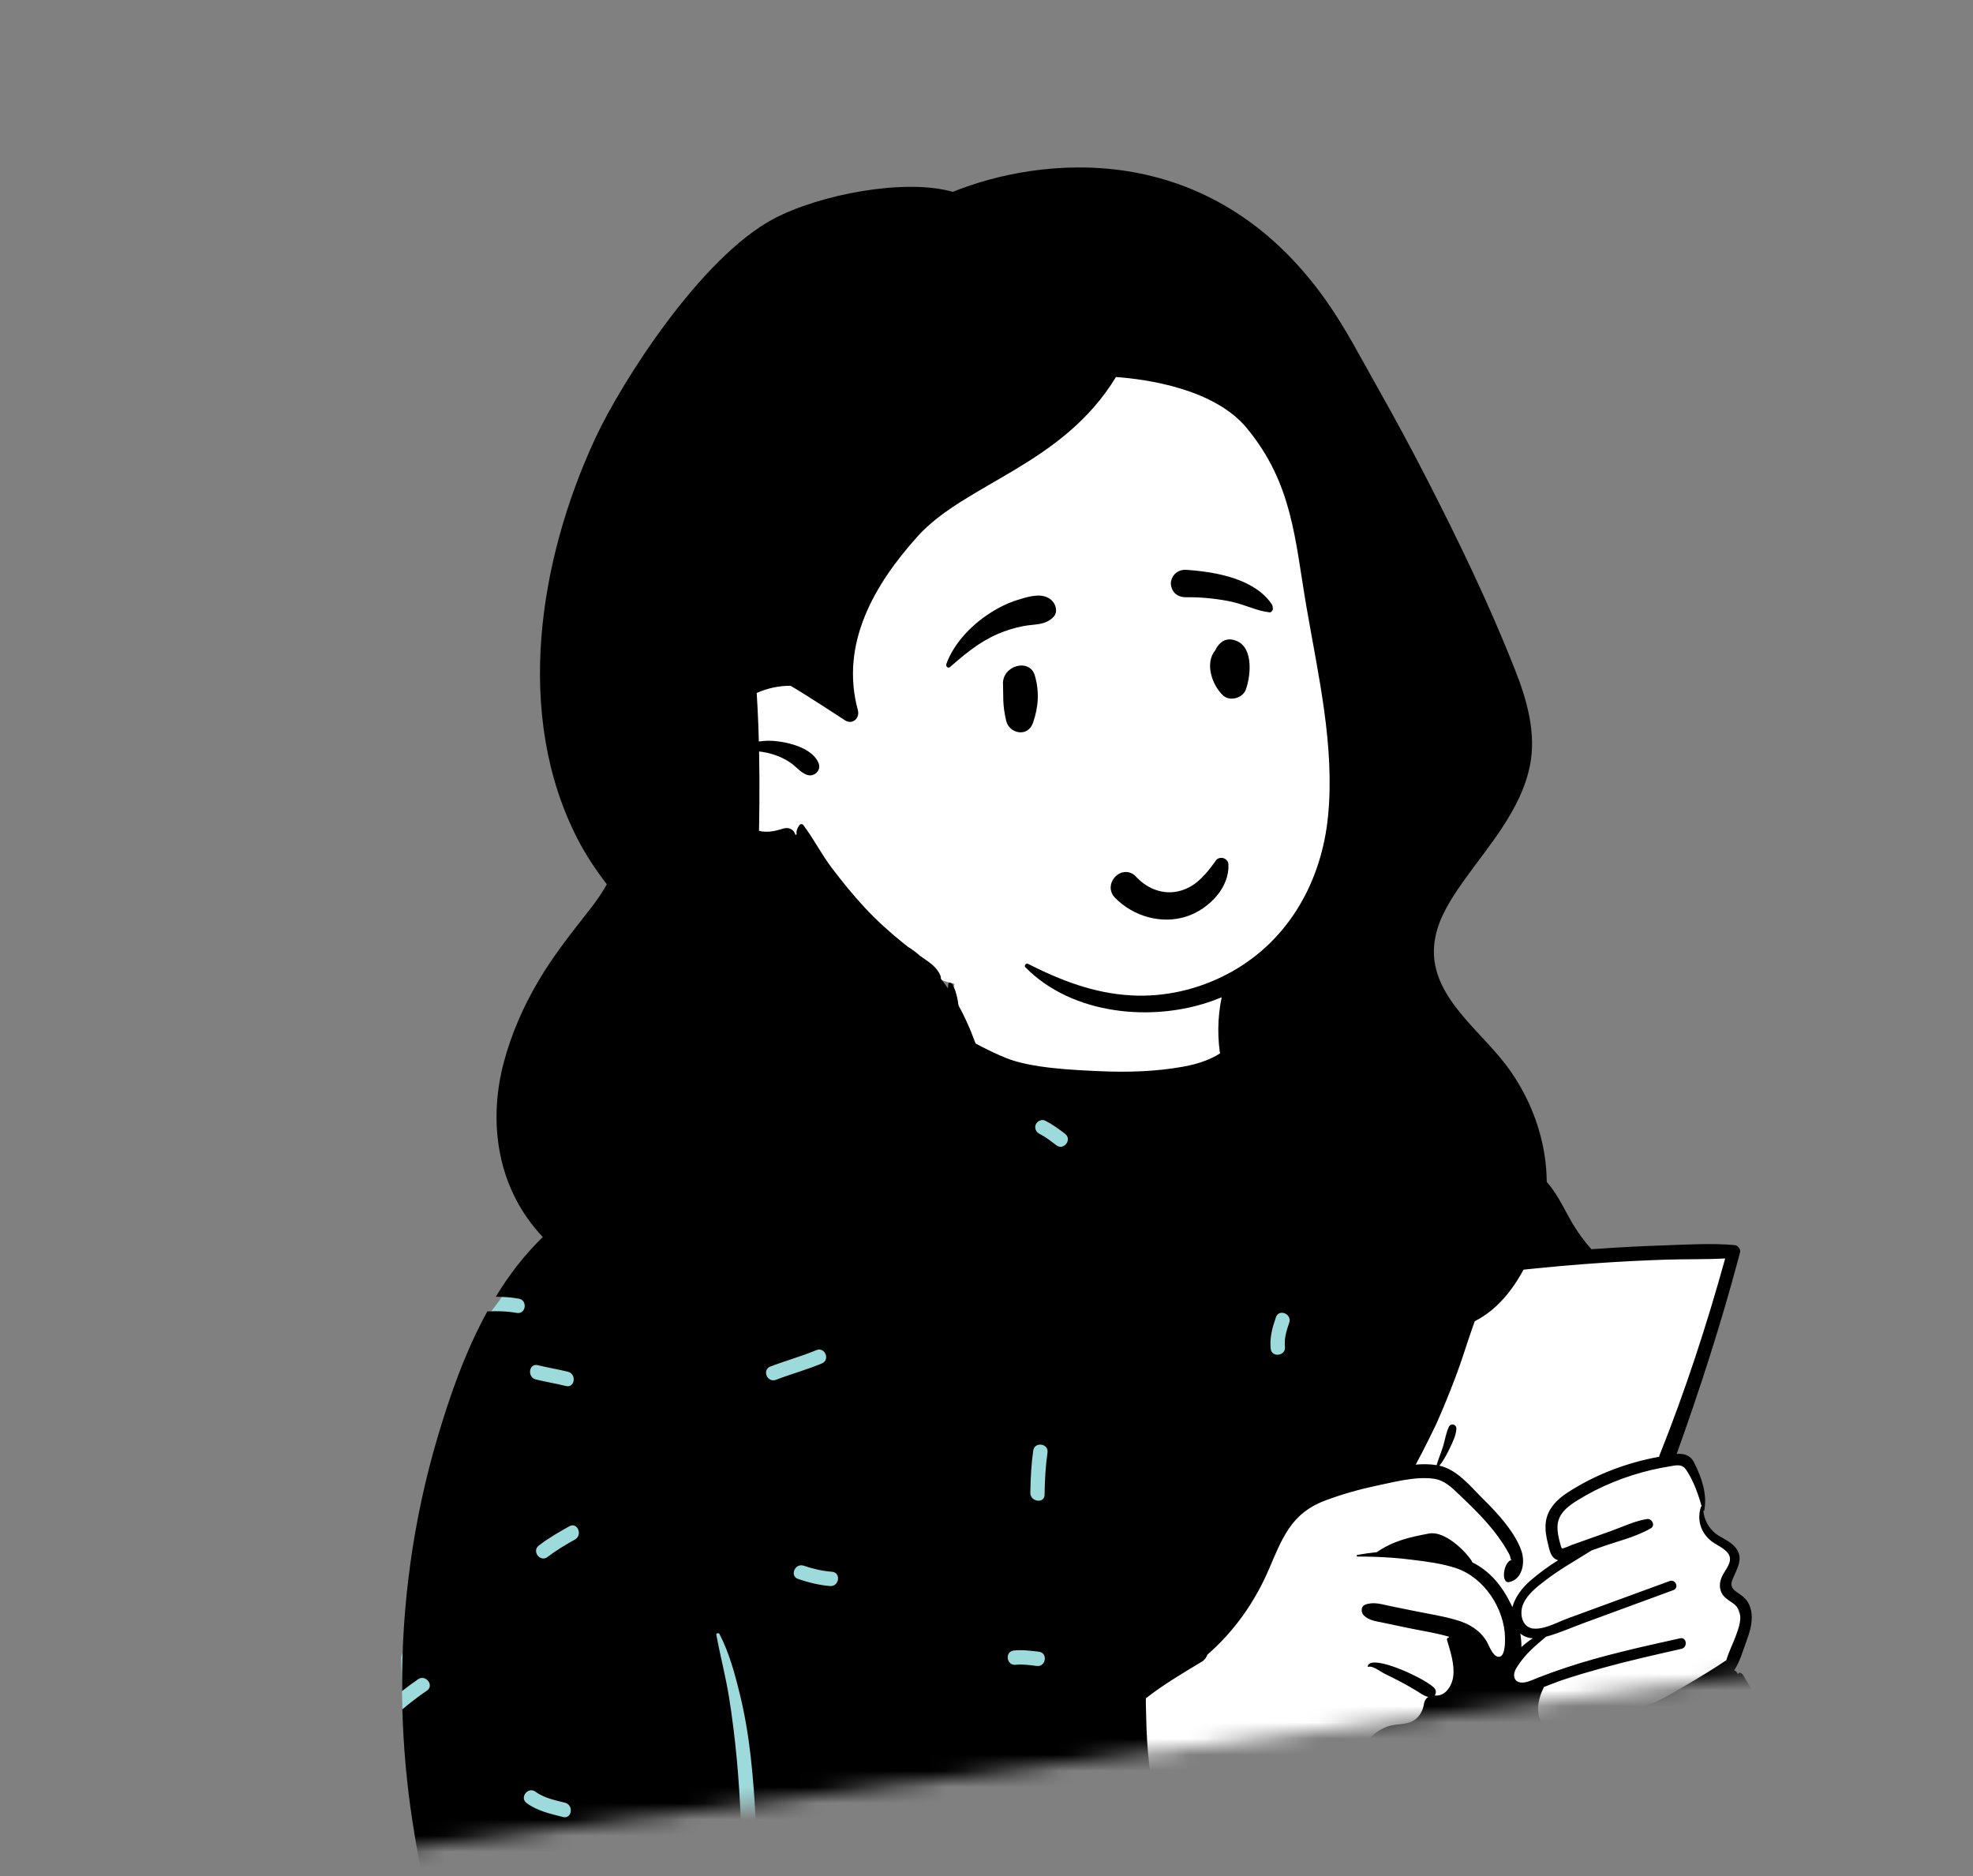 <svg width="122" height="116" viewBox="0 0 122 116" fill="none" xmlns="http://www.w3.org/2000/svg">
    <rect x="0" y="0" width="122" height="116" fill="#808080" stroke="none"/>
    <g id="Group 18">
        <g id="Mask group">
            <mask id="mask0_1_19" style="mask-type:alpha" maskUnits="userSpaceOnUse" x="0" y="0" width="122"
                height="116">
                <rect id="Rectangle 29" x="0.732" y="14.556" width="109" height="102"
                    transform="rotate(-7.354 0.732 14.556)" fill="#D9D9D9" />
            </mask>
            <g mask="url(#mask0_1_19)">
                <g id="Group 17">
                    <path id="&#226;&#156;&#139; Skin" fill-rule="evenodd" clip-rule="evenodd"
                        d="M96.655 77.122C95.211 73.516 94.123 72.048 92.246 70.972C90.492 69.966 88.027 69.249 84.526 68.944C80.9 68.782 80.562 66.952 79.291 64.105C78.916 63.249 77.601 63.178 77.129 63.891C77.04 63.817 76.948 63.75 76.855 63.691C76.875 63.257 76.1 62.119 76.068 61.711C75.737 57.443 74.075 55.494 70.511 55.149C69.736 55.074 64.61 55.633 63.902 55.93C60.808 57.231 58.012 60.455 58.934 63.786C58.096 65.232 57.214 66.162 55.715 66.787C53.334 67.406 58.974 101.528 65.828 121.522C68.768 130.101 109.953 109.538 107.434 105.377C107.606 104.532 106.988 103.708 107.108 102.843C107.194 102.218 107.583 101.913 107.718 101.287C107.907 100.406 107.437 99.318 106.99 98.502C106.797 98.091 107.129 97.58 107.181 97.129C107.43 95 106.273 95.334 105.245 94.066C105.257 94.06 105.351 93.047 105.351 93.052C105.39 92.333 104.948 91.475 104.588 90.925C104.344 90.554 103.9 90.359 103.497 90.457C103.728 89.004 104.099 87.772 104.486 86.352C105.171 83.847 105.793 81.239 106.94 78.904C107.409 77.948 106.834 77.198 105.882 77.26C102.802 77.46 99.725 77.411 96.655 77.122Z"
                        fill="white" />
                    <path id="&#240;&#159;&#145;&#149; Top" fill-rule="evenodd" clip-rule="evenodd"
                        d="M58.81 66.468L81.452 67.496L92.247 70.972L94.074 72.037L86.475 90.724L71.628 95.46L69.052 106.02L71.307 117.259L95.661 111.117L106.167 108.473L109.982 118.273L110.067 122.497L109.68 124.694L84.151 135.248C84.151 135.248 70.514 135.681 68.126 135.989C65.739 136.297 48.457 140.295 48.457 140.295L44.351 140.385C44.351 140.385 34.171 132.098 32.347 128.916C30.524 125.734 24.881 105.691 24.881 105.691L24.807 102.51L29.978 81.588C29.978 81.588 30.891 80.516 31.988 78.749C33.085 76.983 58.81 66.468 58.81 66.468Z"
                        fill="#9DDADB" />
                    <path id="&#240;&#159;&#150;&#141; Ink" fill-rule="evenodd" clip-rule="evenodd"
                        d="M102.594 90.075C100.606 90.435 98.665 91.169 96.966 92.264C96.271 92.713 95.666 93.31 95.578 94.174C95.534 94.615 95.615 95.054 95.724 95.48C95.806 95.802 95.87 96.219 96.183 96.405C96.237 96.436 96.292 96.458 96.349 96.472C95.72 96.859 95.131 97.303 94.614 97.749C94.142 98.157 93.679 98.751 93.517 99.374C93.488 99.309 93.46 99.249 93.433 99.192C92.872 98.044 92.119 97.141 91.048 96.607C90.883 96.214 89.456 94.614 88.349 94.824C87.136 95.053 86.165 95.27 85.133 95.974C84.729 96.017 84.328 96.074 83.933 96.143C83.865 96.154 83.88 96.247 83.946 96.246C84.274 96.245 84.602 96.249 84.931 96.26C85.713 96.284 86.496 96.341 87.268 96.438C88.195 96.554 89.152 96.667 90.042 96.964C91.768 97.541 93.039 99.469 93.063 101.285C93.067 101.583 93.068 102.485 92.649 102.446C92.294 102.413 92.065 101.713 91.91 101.462C91.497 100.797 90.857 100.411 90.12 100.189C89.255 99.927 88.348 99.791 87.463 99.612C86.961 99.509 86.46 99.406 85.958 99.305C85.444 99.2 84.946 99.028 84.437 99.213C84.129 99.326 84.142 99.708 84.347 99.901C84.66 100.196 85.075 100.242 85.482 100.327C86.019 100.44 86.555 100.552 87.091 100.665C87.921 100.838 88.782 100.964 89.599 101.202L89.582 101.26C89.516 101.25 89.451 101.323 89.473 101.399C89.681 102.098 89.949 102.902 89.862 103.641C89.794 104.226 89.377 104.918 88.709 104.835C88.799 104.729 88.816 104.564 88.728 104.425C88.401 103.911 84.767 102.183 84.572 103.024C84.566 103.054 84.599 103.071 84.623 103.064C84.871 102.978 85.354 103.357 85.576 103.469C85.897 103.63 86.221 103.785 86.538 103.952C86.886 104.134 87.228 104.327 87.562 104.53C87.825 104.689 88.031 104.863 88.317 104.924C88.182 105.011 88.085 105.152 88.057 105.321C87.988 105.76 87.796 106.149 87.406 106.389C86.998 106.639 86.493 106.58 86.042 106.686C85.428 106.829 84.923 107.195 84.524 107.677C83.686 108.689 83.411 110.318 82.133 110.91C81.37 111.264 80.466 111.22 79.646 111.21C78.73 111.199 77.841 111.212 76.952 111.461C76.101 111.7 75.32 112.106 74.574 112.575C73.876 113.014 73.105 113.508 72.512 114.105C72.323 113.705 72.132 113.308 71.973 112.895C71.598 111.917 71.333 110.905 71.167 109.872C71.01 108.888 70.937 107.889 70.895 106.894C70.873 106.398 70.876 105.9 70.855 105.404C70.85 105.279 70.855 105.143 70.855 105.009C71.941 104.163 73.109 103.471 74.284 102.763C74.287 102.762 74.29 102.759 74.294 102.758C74.33 102.735 74.365 102.713 74.402 102.692C74.4 102.69 74.399 102.688 74.397 102.686C74.528 102.58 74.612 102.451 74.655 102.314C76.297 100.891 77.588 99.072 78.462 97.031C78.829 96.176 79.174 95.293 79.697 94.518C80.255 93.691 80.974 93.149 81.904 92.796C82.992 92.382 84.128 92.071 85.266 91.831C85.887 91.701 86.579 91.533 87.264 91.448C87.741 91.389 88.213 91.37 88.657 91.433C89.314 91.525 89.747 91.96 90.208 92.396C90.649 92.815 91.088 93.235 91.507 93.677C91.903 94.096 92.283 94.533 92.623 94.998C92.828 95.277 93.021 95.566 93.191 95.868C93.251 95.975 93.327 96.096 93.37 96.209C93.412 96.323 93.378 96.455 93.51 96.438C92.965 96.516 92.778 97.925 93.317 97.823C94.074 97.68 94.34 96.715 94.085 95.922C93.632 94.508 91.965 92.945 91.632 92.611C90.896 91.873 90.108 90.889 89.05 90.638C89.035 90.634 89.019 90.631 89.004 90.628C89.262 90.312 89.45 89.949 89.629 89.582C89.812 89.203 90.033 88.769 90.055 88.345C90.068 88.075 89.721 87.968 89.595 88.218C89.412 88.584 89.358 89.024 89.237 89.416C89.113 89.813 88.949 90.194 88.832 90.594C88.418 90.523 87.981 90.523 87.54 90.56C87.996 89.741 88.755 88.175 88.844 87.975C89.257 87.049 89.64 86.1 90.001 85.152C90.392 84.126 90.703 83.069 91.07 82.034C91.278 81.448 91.488 80.856 91.729 80.282C91.812 80.085 91.904 79.887 92.012 79.703C92.034 79.667 92.062 79.635 92.088 79.6C92.12 79.577 92.152 79.552 92.171 79.538C92.336 79.412 92.368 79.166 92.475 78.998C92.644 78.729 92.876 78.669 93.178 78.627C93.822 78.537 94.472 78.479 95.118 78.414C96.067 78.318 97.016 78.234 97.968 78.162C98.255 78.14 98.542 78.119 98.83 78.1C100.215 78.004 101.602 77.934 102.988 77.888C104.215 77.848 105.451 77.88 106.676 77.814C105.537 81.927 104.21 85.993 102.626 89.956C102.61 89.996 102.599 90.036 102.594 90.075ZM94.78 101.302C94.531 101.458 94.293 101.642 94.076 101.845C94.081 101.572 94.054 101.288 94.007 101.006C94.232 101.192 94.5 101.281 94.78 101.302ZM105.22 93.132C105.202 93.136 105.185 93.148 105.179 93.168C104.91 93.972 105.172 94.796 105.847 95.311C106.201 95.58 106.929 95.841 106.972 96.351C107.006 96.764 106.604 97.166 106.457 97.53C106.32 97.868 106.298 98.223 106.485 98.547C106.723 98.962 107.255 99.07 107.485 99.478C107.776 99.996 107.502 100.701 107.312 101.209C107.135 101.68 106.889 102.159 106.749 102.651C105.493 103.521 102.604 105.18 102.245 105.298C101.808 105.443 101.37 105.584 100.93 105.719C100.085 105.981 99.237 106.231 98.384 106.466C97.898 106.599 97.412 106.732 96.923 106.85C96.496 106.952 96.017 107.078 95.626 106.797C94.838 106.23 95.09 105.077 95.449 104.355C95.456 104.341 95.454 104.329 95.45 104.318C95.856 104.166 96.26 103.997 96.666 103.862C97.449 103.604 98.24 103.37 99.034 103.15C100.665 102.698 102.318 102.325 103.969 101.952C104.377 101.859 104.298 101.207 103.885 101.3C101.512 101.829 99.127 102.349 96.818 103.117C96.239 103.308 95.667 103.515 95.1 103.737C94.832 103.841 94.549 103.987 94.259 104.027C94.241 104.03 94.223 104.032 94.206 104.033C93.635 104.089 93.489 103.613 93.749 103.168C93.782 103.113 93.815 103.058 93.85 103.005C94.317 102.276 94.947 101.748 95.597 101.202C96.377 100.992 97.137 100.649 97.891 100.372C99.753 99.687 101.615 99.003 103.478 98.319C103.843 98.184 103.608 97.627 103.243 97.76C101.829 98.279 100.414 98.796 99 99.314L96.93 100.073C96.517 100.224 96.01 100.486 95.517 100.62C95.275 100.686 95.036 100.721 94.813 100.699C94.093 100.623 93.945 99.755 94.18 99.197C94.442 98.571 95.033 98.124 95.556 97.721C96.464 97.022 97.454 96.475 98.413 95.869C98.589 95.806 98.765 95.743 98.941 95.68C99.964 95.312 101.152 95.043 102.088 94.491C102.369 94.327 102.146 93.88 101.853 93.924C101.086 94.04 100.317 94.418 99.586 94.677C98.796 94.958 98.004 95.239 97.213 95.519C97.134 95.547 96.67 95.764 96.593 95.74C96.544 95.724 96.507 95.565 96.478 95.46C96.383 95.118 96.299 94.757 96.308 94.4C96.326 93.6 96.933 93.147 97.556 92.76C98.944 91.9 100.507 91.272 102.094 90.896C102.46 90.81 102.828 90.738 103.199 90.677C103.636 90.607 103.987 90.484 104.264 90.886C104.701 91.521 105.005 92.371 105.22 93.132ZM106.354 118.044C105.889 116.975 105.824 115.777 105.457 114.672C105.268 114.102 105.038 113.542 104.795 112.993C104.599 112.55 104.308 112.089 104.22 111.611C104.214 111.579 104.25 111.556 104.278 111.567C104.765 111.768 105.185 112.284 105.5 112.691C105.878 113.178 106.185 113.7 106.451 114.255C106.98 115.362 107.472 116.716 107.132 117.944C107.031 118.31 106.528 118.445 106.354 118.044ZM94.901 128.074C94.38 127.802 93.971 127.38 93.511 127.02C93.06 126.666 93.603 125.961 94.055 126.315C94.447 126.622 94.804 127.022 95.249 127.254C95.463 127.366 95.585 127.601 95.485 127.838C95.397 128.046 95.115 128.185 94.901 128.074ZM90.574 115.579C91.4 115.088 92.206 114.565 93.085 114.175C93.611 113.942 93.953 114.764 93.43 114.996C92.62 115.356 91.878 115.832 91.118 116.283C90.63 116.573 90.083 115.871 90.574 115.579ZM81.311 116.505C81.029 116.005 81.854 115.668 82.132 116.16C82.451 116.727 82.805 117.275 83.124 117.842C83.406 118.341 82.581 118.679 82.303 118.186C81.983 117.619 81.63 117.072 81.311 116.505ZM73.56 128.212C73.442 128.42 73.218 128.553 72.976 128.448C72.774 128.36 72.621 128.075 72.74 127.865C73.088 127.249 73.443 126.64 73.872 126.077C74.219 125.62 74.924 126.164 74.577 126.62C74.194 127.124 73.871 127.662 73.56 128.212ZM64.631 69.293C65.072 69.517 65.471 69.808 65.862 70.109C66.316 70.459 65.772 71.164 65.318 70.814C64.988 70.56 64.656 70.302 64.284 70.113C64.069 70.003 63.948 69.764 64.048 69.529C64.137 69.319 64.417 69.184 64.631 69.293ZM79.719 81.79C79.549 82.278 79.4 82.755 79.455 83.278C79.514 83.848 78.631 83.962 78.572 83.392C78.501 82.707 78.676 82.083 78.899 81.443C79.087 80.901 79.906 81.25 79.719 81.79ZM83.109 69.752C83.542 69.374 84.083 70.082 83.653 70.457C83.304 70.76 82.955 71.064 82.607 71.367C82.173 71.745 81.633 71.037 82.063 70.662C82.411 70.359 82.76 70.055 83.109 69.752ZM64.591 92.424C64.583 92.996 63.701 92.866 63.71 92.3C63.723 91.425 63.765 90.558 63.89 89.691C63.972 89.124 64.854 89.248 64.772 89.816C64.647 90.683 64.605 91.55 64.591 92.424ZM62.801 102.938C62.231 102.999 62.117 102.116 62.687 102.055C63.203 101.999 63.726 102.069 64.238 102.129C64.808 102.196 64.682 103.077 64.113 103.011C63.68 102.96 63.237 102.891 62.801 102.938ZM64.288 123.458C64.105 123.578 63.916 123.689 63.73 123.805C63.358 124.037 62.986 124.269 62.615 124.501C61.841 124.985 61.068 125.47 60.295 125.956C58.749 126.929 57.187 127.878 55.636 128.843C54.054 129.828 52.478 130.822 50.904 131.821C50.163 132.291 49.414 132.748 48.667 133.209C48.028 133.603 47.259 134.248 46.521 134.394C46.483 134.402 46.464 134.355 46.483 134.327C46.723 133.971 47.147 133.727 47.49 133.471C47.84 133.21 48.199 132.961 48.556 132.708C49.3 132.182 50.045 131.66 50.799 131.147C52.306 130.123 53.817 129.105 55.328 128.087C56.869 127.049 58.408 126.006 59.968 124.996C60.702 124.52 61.437 124.045 62.173 123.572C62.572 123.315 62.971 123.059 63.37 122.803C63.542 122.692 63.712 122.575 63.889 122.473C64.125 122.338 64.317 122.335 64.566 122.238C64.972 122.08 65.223 122.59 64.931 122.864C64.69 123.089 64.572 123.271 64.288 123.458ZM59.562 133.272C59.443 133.063 59.599 132.771 59.801 132.689C60.043 132.591 60.263 132.717 60.383 132.927C60.702 133.485 61.116 133.981 61.619 134.38C62.068 134.736 61.525 135.441 61.075 135.084C60.445 134.584 59.959 133.967 59.562 133.272ZM53.397 119.659C52.943 119.309 53.486 118.604 53.941 118.954L55.233 119.951C55.687 120.301 55.143 121.006 54.689 120.656L53.397 119.659ZM41.417 119.309C40.625 119.657 39.695 120.002 39.224 120.776C39.201 120.814 39.15 120.776 39.162 120.74C39.688 119.159 41.679 118.371 43.038 117.665C43.998 117.166 44.994 116.727 46.002 116.319C45.744 115.142 45.867 113.829 45.814 112.632C45.757 111.354 45.681 110.074 45.562 108.8C45.44 107.5 45.283 106.196 45.073 104.907C44.864 103.623 44.533 102.371 44.294 101.095C44.27 100.972 44.443 100.944 44.493 101.041C45.08 102.178 45.436 103.476 45.739 104.715C46.052 105.992 46.267 107.277 46.416 108.583C46.57 109.925 46.665 111.272 46.73 112.621C46.761 113.261 46.784 113.9 46.81 114.54C46.83 115.028 46.872 115.51 46.834 115.99C47.443 115.754 48.055 115.527 48.666 115.303C50.612 114.592 52.571 113.913 54.505 113.166C55.454 112.799 56.382 112.387 57.325 112.006C58.213 111.647 59.145 111.23 60.074 111.001C60.406 110.919 60.508 111.374 60.305 111.559C59.608 112.196 58.638 112.702 57.792 113.118C56.942 113.535 56.047 113.872 55.165 114.213C53.325 114.925 51.457 115.555 49.594 116.2C47.733 116.844 45.869 117.486 44.042 118.22C43.162 118.574 42.285 118.928 41.417 119.309ZM33.86 96.271C33.406 96.623 32.864 95.917 33.316 95.566C33.909 95.107 34.555 94.736 35.208 94.372C35.709 94.092 36.047 94.917 35.553 95.193C34.966 95.52 34.393 95.859 33.86 96.271ZM36.314 129.302C35.858 129.652 35.315 128.946 35.77 128.597C36.409 128.108 37.13 127.744 37.8 127.301C38.277 126.986 38.822 127.691 38.344 128.006C37.674 128.449 36.953 128.813 36.314 129.302ZM33.11 110.786C33.645 111.177 34.309 111.308 34.939 111.468C35.489 111.608 35.37 112.491 34.814 112.35C34.029 112.15 33.233 111.978 32.566 111.491C32.103 111.152 32.648 110.448 33.11 110.786ZM35.119 84.819C35.669 84.957 35.55 85.84 34.994 85.7C34.377 85.546 33.749 85.449 33.132 85.294C32.582 85.156 32.701 84.273 33.257 84.413C33.873 84.567 34.502 84.664 35.119 84.819ZM43.123 73.574C43.668 73.409 44.014 74.229 43.468 74.395C42.789 74.602 42.124 74.827 41.499 75.166C40.995 75.44 40.656 74.616 41.154 74.345C41.779 74.006 42.445 73.781 43.123 73.574ZM49.352 97.632C48.809 97.447 49.159 96.628 49.7 96.812C50.269 97.007 50.85 97.138 51.45 97.187C52.022 97.234 51.895 98.116 51.325 98.069C50.65 98.014 49.993 97.851 49.352 97.632ZM50.477 83.483C51.007 83.261 51.349 84.083 50.822 84.304C49.893 84.692 48.919 84.957 47.979 85.317C47.444 85.522 47.1 84.701 47.635 84.496C48.574 84.136 49.548 83.871 50.477 83.483ZM62.232 77.571C62.804 77.603 62.676 78.484 62.107 78.453C61.502 78.42 60.902 78.496 60.303 78.573C59.734 78.646 59.621 77.763 60.189 77.69C60.87 77.602 61.544 77.534 62.232 77.571ZM102.984 77.001C101.523 77.049 100.064 77.125 98.607 77.229C98.539 77.234 98.472 77.239 98.404 77.244C98.395 77.229 98.383 77.216 98.371 77.202C97.809 76.57 97.372 75.922 96.97 75.177C96.585 74.468 96.207 73.735 95.677 73.119C95.072 72.417 94.311 71.905 93.495 71.482C93.08 71.846 92.705 72.258 92.368 72.687C92.014 73.138 91.309 72.594 91.663 72.143C91.963 71.762 92.288 71.403 92.638 71.073C92.157 70.859 91.669 70.663 91.192 70.466C89.403 69.731 87.585 69.073 85.741 68.494C84.884 68.224 84.022 67.998 83.154 67.767C82.687 67.644 82.219 67.468 81.748 67.315C81.74 66.998 81.601 66.659 81.334 66.483C81.136 66.355 80.991 66.317 80.765 66.237C80.716 66.226 80.686 66.22 80.672 66.216C80.682 66.217 80.712 66.222 80.761 66.232C80.881 66.269 80.887 66.252 80.782 66.183C80.753 66.005 80.353 65.673 80.248 65.499C79.886 64.903 79.713 64.245 79.225 63.723C78.552 63.003 77.555 62.826 76.697 63.211C76.481 62.268 76.328 61.275 75.858 60.469C75.845 60.447 75.812 60.441 75.801 60.469C75.508 61.156 75.568 61.872 75.635 62.613C75.696 63.309 75.814 64.013 75.993 64.688C75.942 64.74 75.888 64.79 75.833 64.838C75.573 65.062 75.284 65.247 74.976 65.395C74.389 65.678 73.757 65.849 73.117 65.963C71.466 66.257 69.733 66.31 68.063 66.236C66.374 66.161 63.785 66.055 62.208 65.418C61.168 64.999 60.187 64.449 59.196 63.921C59.389 62.819 59.325 61.669 58.879 60.817C58.825 60.715 58.655 60.717 58.639 60.848C58.542 61.729 58.592 62.596 58.425 63.475C58.422 63.488 58.42 63.502 58.417 63.515C58.323 63.467 58.23 63.421 58.136 63.375C57.921 63.269 57.663 63.402 57.568 63.605C56.05 66.854 53.053 67.416 49.953 68.361C46.56 69.396 43.156 70.48 39.969 72.059C36.921 73.57 34.08 75.564 31.973 78.266C31.497 78.877 31.06 79.52 30.655 80.184C31.129 80.183 31.604 80.215 32.08 80.299C32.643 80.399 32.52 81.281 31.955 81.181C31.344 81.072 30.738 81.058 30.132 81.09C28.781 83.546 27.83 86.256 27.047 88.904C25.545 93.981 24.824 99.274 24.861 104.564C25.183 104.31 25.512 104.065 25.853 103.832C26.325 103.51 26.87 104.214 26.397 104.537C25.871 104.896 25.366 105.282 24.88 105.692C24.943 108.001 25.15 110.307 25.5 112.591C26.334 118.035 27.796 123.56 30.136 128.555C31.284 131.007 32.695 133.403 34.589 135.356C35.446 136.24 36.39 137.016 37.462 137.626C37.982 137.922 38.524 138.177 39.088 138.378C39.814 138.639 40.716 138.639 41.367 139.056C41.581 139.194 41.757 139.389 41.901 139.616C41.895 140.083 41.947 140.545 42.132 140.987C42.19 141.126 42.313 141.229 42.454 141.268C42.462 141.307 42.467 141.346 42.471 141.383C42.474 141.401 42.501 141.402 42.502 141.384C42.503 141.349 42.504 141.314 42.505 141.278C42.55 141.287 42.596 141.288 42.642 141.282C44.319 141.072 45.993 140.814 47.664 140.541C47.483 140.16 47.291 139.784 47.105 139.403C46.852 138.887 47.675 138.547 47.926 139.059C48.144 139.503 48.369 139.943 48.576 140.39C50.366 140.091 52.153 139.779 53.941 139.488C57.742 138.868 61.552 138.334 65.361 137.761C71.274 136.87 77.214 135.841 83.186 135.327C83.335 134.864 83.51 134.409 83.672 133.95C83.864 133.41 84.683 133.759 84.492 134.298C84.379 134.616 84.26 134.931 84.15 135.249C85.36 135.156 86.573 135.083 87.786 135.041C89.857 134.969 91.928 135.049 93.999 134.997C96.105 134.945 98.133 134.644 100.15 134.035C100.513 133.925 100.702 133.673 100.757 133.383C100.76 133.381 100.762 133.379 100.764 133.375C100.854 133.238 100.94 133.123 101.031 133.02C101.143 132.925 101.267 132.84 101.415 132.76C101.691 132.613 101.985 132.506 102.286 132.421C102.617 132.327 102.958 132.278 103.291 132.193C103.571 132.12 103.842 132.03 104.111 131.928C104.596 131.744 105.051 131.527 105.496 131.26C105.885 131.027 106.223 130.721 106.538 130.394C107.196 129.769 107.737 129.011 108.196 128.235C108.463 127.782 108.709 127.316 108.925 126.836C109.303 126.004 109.605 125.152 109.912 124.292C110.03 124.034 110.134 123.772 110.226 123.506C109.394 123.373 108.559 123.285 107.706 123.381C107.137 123.445 107.023 122.562 107.592 122.498C108.57 122.387 109.522 122.496 110.474 122.649C110.503 122.525 110.531 122.4 110.555 122.274C110.631 122.007 110.688 121.736 110.729 121.464C110.758 121.339 110.787 121.214 110.816 121.089C110.862 120.663 110.908 120.237 110.955 119.81C111.069 119.122 111.14 118.429 111.168 117.733C111.207 117.273 111.224 116.812 111.216 116.348C111.228 115.221 111.211 114.1 111.075 112.98C110.973 112.292 110.84 111.609 110.676 110.934C110.584 110.472 110.47 110.015 110.338 109.565C110.155 108.893 109.974 108.227 109.729 107.572C109.552 107.131 109.375 106.689 109.197 106.247C108.78 105.333 108.312 104.444 107.793 103.583C107.764 103.528 107.636 103.417 107.569 103.425C107.518 103.43 107.453 103.485 107.484 103.544C107.487 103.549 107.49 103.556 107.493 103.561C107.463 103.512 107.434 103.462 107.405 103.413C107.378 103.367 107.289 103.28 107.229 103.289C107.226 103.289 107.222 103.29 107.218 103.291C107.232 103.278 107.245 103.262 107.257 103.244C107.593 102.724 107.77 102.073 107.984 101.494C108.161 101.015 108.322 100.514 108.32 100C108.319 99.548 108.187 99.119 107.861 98.796C107.49 98.427 106.867 98.312 107.123 97.678C107.414 96.956 107.894 96.3 107.242 95.607C106.91 95.254 106.437 95.097 106.062 94.801C105.631 94.459 105.382 93.958 105.323 93.421C105.348 93.431 105.378 93.421 105.384 93.386C105.58 92.378 105.211 91.346 104.762 90.447C104.517 89.96 104.12 89.868 103.677 89.9C105.103 85.929 106.399 81.914 107.49 77.837C107.526 77.703 107.562 77.57 107.597 77.436C107.65 77.236 107.454 77.005 107.26 76.987C105.846 76.863 104.401 76.952 102.984 77.001Z"
                        fill="black" />
                    <path id="&#226;&#156;&#139; Skin_2" fill-rule="evenodd" clip-rule="evenodd"
                        d="M84.145 34.55C82.841 27.739 79.609 20.244 72.618 17.72C57.417 13.785 40.299 30.845 41.219 45.897C41.528 51.05 45.084 56.266 50.45 57.017C51.8 58.395 53.662 59.102 55.487 59.689C77.345 67.674 89.463 57.326 84.145 34.55Z"
                        fill="white" />
                    <path id="&#240;&#159;&#150;&#141; Ink_2" fill-rule="evenodd" clip-rule="evenodd"
                        d="M88.261 29.678C87.278 27.76 86.255 25.864 85.195 23.988C84.163 22.162 83.201 20.285 81.991 18.575C74.764 8.361 64.196 9.725 58.918 11.863C55.928 11.008 50.666 12.037 47.858 13.519C43.312 15.919 38.396 23.685 36.813 27.093C33.316 34.618 31.769 44.234 35.726 51.898C36.243 52.899 36.855 53.81 37.524 54.677C37.239 55.189 36.899 55.683 36.516 56.175C35.375 57.638 34.229 59.058 33.288 60.663C32.352 62.258 31.621 63.92 31.147 65.709C30.255 69.084 30.661 72.723 32.782 75.559C34.628 78.027 37.546 79.666 40.569 79.468C40.726 79.469 40.882 79.469 41.039 79.465C41.521 80.068 42.083 80.608 42.704 81.062C44.606 82.454 48.751 82.76 51.061 82.516C51.191 82.595 51.323 82.675 51.454 82.753C53.007 83.68 54.63 84.609 56.35 85.189C57.515 85.583 59.009 85.844 60.103 85.311C60.666 85.59 61.508 85.407 61.985 85.057C62.77 84.483 63.35 83.555 63.657 82.642C64.403 80.427 63.864 78.177 63.316 75.984C62.712 73.561 62.118 71.135 61.52 68.711C61.053 66.816 60.571 64.89 59.746 63.113C59.32 62.191 58.805 61.32 58.181 60.519C58.185 60.444 58.173 60.371 58.143 60.306C57.905 59.782 57.522 59.541 57.063 59.223C57.004 59.183 56.945 59.141 56.887 59.098C56.651 58.891 56.404 58.702 56.145 58.547C56.042 58.468 55.941 58.386 55.84 58.305C54.996 57.623 54.189 56.896 53.452 56.1C52.738 55.328 52.077 54.511 51.441 53.675C50.793 52.824 50.313 51.855 49.667 51.01C49.612 50.938 49.495 50.937 49.44 51.01C49.298 51.2 49.217 51.401 49.263 51.596L49.183 51.619C49.113 51.325 48.807 51.118 48.443 51.231C47.897 51.4 47.442 51.496 46.935 51.373C46.947 50.798 46.953 50.223 46.957 49.647C46.964 48.587 46.96 47.524 46.938 46.465C47.219 46.495 47.501 46.554 47.781 46.639C48.181 46.759 48.566 46.94 48.907 47.18C49.243 47.417 49.498 47.762 49.889 47.907C50.34 48.072 50.801 47.643 50.616 47.183C50.241 46.252 48.752 45.883 47.851 45.814C47.542 45.79 47.23 45.803 46.923 45.849C46.906 45.169 46.881 44.49 46.845 43.812C46.829 43.491 46.81 43.17 46.79 42.849C47.445 42.554 48.168 42.398 48.89 42.404C49.148 42.56 49.406 42.714 49.656 42.871C50.451 43.372 51.243 43.877 52.028 44.394C52.099 44.44 52.169 44.486 52.24 44.533C52.706 44.839 53.183 44.414 53.046 43.913C51.93 39.8 54.065 36.138 56.735 33.17C59.69 29.884 65.691 28.771 69.005 23.312C70.874 23.447 75.081 24.023 77.103 26.48C79.935 29.922 80.061 33.318 80.788 37.544C81.516 41.773 82.543 46.15 82.119 50.467C81.727 54.448 79.742 58.062 76.197 60.064C76.109 60.113 76.02 60.162 75.93 60.209C74.09 61.188 72.005 61.667 69.921 61.546C67.613 61.411 65.6 60.623 63.562 59.596C63.444 59.539 63.306 59.707 63.401 59.804C66.294 62.759 71.287 63.227 75.023 61.866C75.198 61.802 75.371 61.734 75.542 61.663C75.001 64.249 75.525 66.944 76.957 69.21C77.819 70.573 79.009 71.695 80.39 72.523C81.911 73.436 83.738 74.095 84.893 75.502C85.952 76.792 85.895 78.401 84.497 79.405C84.145 79.659 84.085 80.341 84.498 80.584C84.656 80.676 84.814 80.77 84.975 80.862C85.897 81.388 88.361 82.281 88.741 82.277C92.114 82.243 94.033 79.515 95.093 76.453C96.338 72.859 95.37 68.8 93.103 65.823C91.284 63.435 88.03 61.27 88.772 57.854C89.036 56.634 89.757 55.53 90.465 54.525C91.273 53.381 92.161 52.292 92.926 51.117C93.686 49.949 94.333 48.702 94.606 47.325C95.005 45.312 94.413 43.268 93.678 41.405C92.102 37.405 90.221 33.501 88.261 29.678Z"
                        fill="black" />
                </g>
            </g>
        </g>
        <g id="face/Smile">
            <path id="&#240;&#159;&#150;&#141; Ink_3" fill-rule="evenodd" clip-rule="evenodd"
                d="M71.018 56.715C70.237 56.508 69.51 56.089 68.943 55.506C68.746 55.304 68.672 55.073 68.679 54.852C68.687 54.603 68.803 54.364 68.98 54.19C69.158 54.016 69.395 53.911 69.638 53.918C69.85 53.924 70.07 54.01 70.264 54.224L70.304 54.267C70.642 54.619 71.058 54.89 71.512 55.041C71.949 55.186 72.422 55.219 72.891 55.104C73.786 54.884 74.348 54.313 74.927 53.56C74.998 53.465 75.07 53.368 75.141 53.269C75.183 53.182 75.249 53.122 75.326 53.084C75.412 53.043 75.513 53.032 75.61 53.052C75.704 53.072 75.791 53.12 75.855 53.192C75.916 53.261 75.957 53.349 75.961 53.457C75.989 54.156 75.708 54.819 75.257 55.369C74.757 55.98 74.05 56.449 73.355 56.672C72.591 56.916 71.779 56.916 71.018 56.715ZM62.02 42.305C61.965 41.151 63.672 40.666 63.991 41.775C64.277 42.768 64.214 43.722 63.876 44.693C63.552 45.621 62.404 45.356 62.218 44.573C61.97 43.524 62.054 43.024 62.02 42.305ZM75.205 40.089C75.407 39.74 75.729 39.478 76.165 39.546C77.526 39.76 77.38 41.672 77.036 42.638C76.849 43.163 76.056 43.392 75.635 43.006C74.948 42.376 74.48 41.001 75.148 40.207C75.164 40.169 75.182 40.129 75.205 40.089ZM62.878 37.11L63.081 37.047C63.707 36.853 64.49 36.644 65.01 37.101C65.286 37.343 65.434 37.84 65.145 38.143C64.636 38.677 63.984 38.58 63.308 38.707C62.75 38.811 62.223 38.974 61.702 39.198C60.559 39.691 59.672 40.434 58.746 41.245C58.625 41.352 58.467 41.199 58.514 41.066C58.952 39.845 59.964 38.757 61.025 38.037C61.592 37.653 62.222 37.313 62.878 37.11ZM73.363 35.235L73.526 35.247C75.298 35.385 77.633 35.816 78.669 37.406C78.731 37.641 78.705 37.697 78.683 37.734L78.675 37.746C78.657 37.778 78.644 37.819 78.545 37.865C78.515 37.862 78.485 37.859 78.454 37.855C78.067 37.805 77.753 37.708 77.448 37.605L77.117 37.492C76.734 37.361 76.347 37.238 75.945 37.162C75.087 36.999 74.216 36.919 73.342 36.929C73.153 36.932 72.966 36.892 72.81 36.802C72.662 36.717 72.541 36.589 72.47 36.407C72.378 36.17 72.372 35.984 72.474 35.747C72.551 35.569 72.677 35.436 72.83 35.35C72.986 35.261 73.172 35.221 73.363 35.235Z"
                fill="black" />
        </g>
    </g>
</svg>